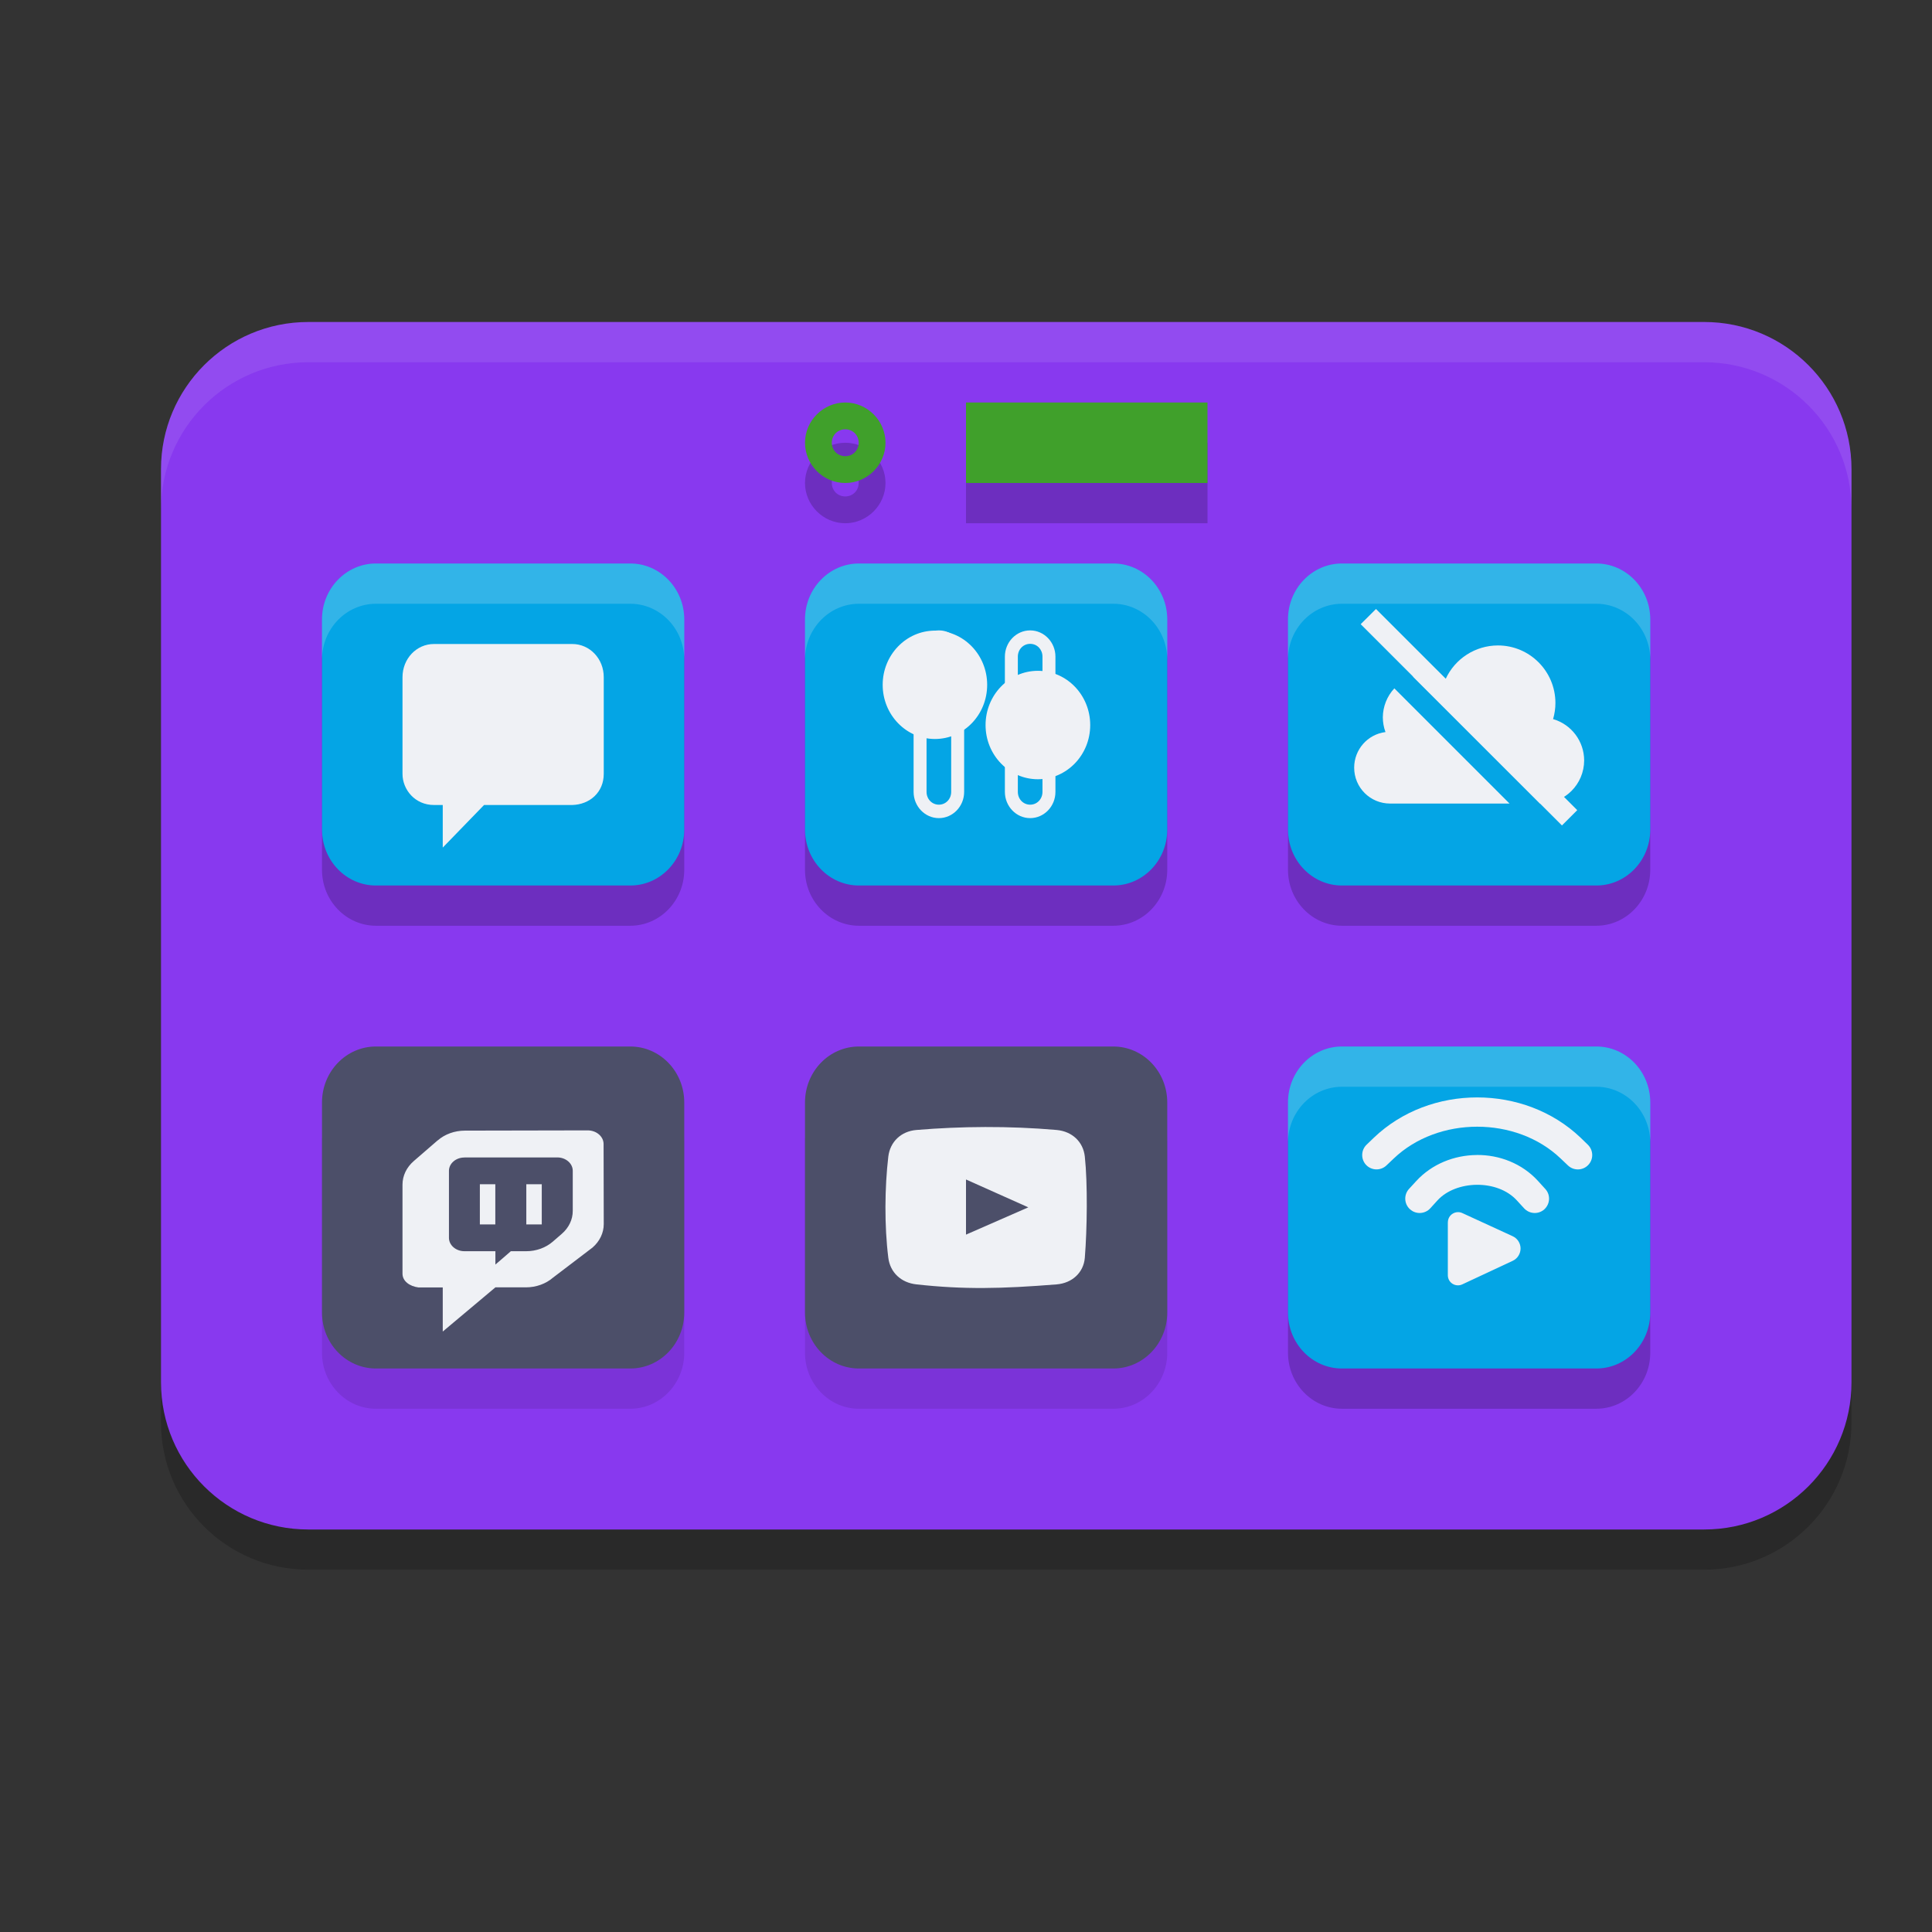 <svg xmlns="http://www.w3.org/2000/svg" width="24" height="24" version="1.1">
 <rect width="100%" height="100%" fill="#333333" stroke="none"/>
 <path style="opacity:0.2" d="M 3.83,4.5 H 21.17 c 1.011,0 1.83,0.819 1.83,1.829 v 11.341 c 0,1.01 -0.819,1.829 -1.83,1.829 H 3.83 C 2.819,19.5 2,18.681 2,17.671 V 6.329 C 2,5.319 2.819,4.5 3.83,4.5 Z"/>
 <path style="fill:#8839ef" d="M 3.83,4 H 21.17 c 1.011,0 1.83,0.819 1.83,1.829 V 17.171 C 23,18.181 22.181,19 21.17,19 H 3.83 C 2.819,19 2,18.181 2,17.171 V 5.829 C 2,4.819 2.819,4 3.83,4 Z"/>
 <path style="opacity:0.2" d="M 10.5,5.5 C 10.226,5.5 10,5.726 10,6 10,6.274 10.226,6.5 10.5,6.5 10.774,6.5 11,6.274 11,6 11,5.726 10.774,5.5 10.5,5.5 Z m 1.5,0 v 1 h 3 v -1 z m -1.5,0.333 c 0.094,0 0.167,0.073 0.167,0.167 0,0.094 -0.073,0.167 -0.167,0.167 -0.094,0 -0.167,-0.073 -0.167,-0.167 0,-0.094 0.073,-0.167 0.167,-0.167 z"/>
 <path style="opacity:0.1" d="M 4.671,13.5 C 4.301,13.5 4,13.811 4,14.195 v 2.609 C 4,17.189 4.301,17.5 4.671,17.5 H 7.829 C 8.199,17.5 8.5,17.189 8.5,16.805 V 14.195 C 8.5,13.811 8.199,13.5 7.829,13.5 Z m 6,0 C 10.301,13.5 10,13.811 10,14.195 v 2.609 C 10,17.189 10.301,17.5 10.671,17.5 h 3.158 C 14.199,17.5 14.5,17.189 14.5,16.805 V 14.195 C 14.5,13.811 14.199,13.5 13.829,13.5 Z"/>
 <path style="opacity:0.2" d="M 4.671,7.5 C 4.301,7.5 4,7.811 4,8.195 V 10.805 C 4,11.189 4.301,11.5 4.671,11.5 H 7.829 C 8.199,11.5 8.5,11.189 8.5,10.805 V 8.195 C 8.5,7.811 8.199,7.5 7.829,7.5 Z m 6,0 C 10.301,7.5 10,7.811 10,8.195 V 10.805 C 10,11.189 10.301,11.5 10.671,11.5 h 3.158 C 14.199,11.5 14.5,11.189 14.5,10.805 V 8.195 C 14.5,7.811 14.199,7.5 13.829,7.5 Z m 6,0 C 16.301,7.5 16,7.811 16,8.195 V 10.805 C 16,11.189 16.301,11.5 16.671,11.5 h 3.158 C 20.199,11.5 20.5,11.189 20.5,10.805 V 8.195 C 20.5,7.811 20.199,7.5 19.829,7.5 Z m 0,6 C 16.301,13.5 16,13.811 16,14.195 v 2.609 C 16,17.189 16.301,17.5 16.671,17.5 h 3.158 C 20.199,17.5 20.5,17.189 20.5,16.805 V 14.195 C 20.5,13.811 20.199,13.5 19.829,13.5 Z"/>
 <path style="fill:#40a02b" d="M 10.5,5 C 10.226,5 10,5.226 10,5.5 10,5.774 10.226,6 10.5,6 10.774,6 11,5.774 11,5.5 11,5.226 10.774,5 10.5,5 Z m 0,0.333 c 0.094,0 0.167,0.073 0.167,0.167 0,0.094 -0.073,0.167 -0.167,0.167 -0.094,0 -0.167,-0.073 -0.167,-0.167 0,-0.094 0.073,-0.167 0.167,-0.167 z"/>
 <path style="fill:#40a02b" d="m 12,5 h 3 v 1 h -3 z m 0,0"/>
 <path style="fill:#04a5e5" d="M 4.67,7 H 7.83 C 8.2,7 8.5,7.311 8.5,7.695 V 10.305 C 8.5,10.689 8.2,11 7.83,11 H 4.67 C 4.3,11 4,10.689 4,10.305 V 7.695 C 4,7.311 4.3,7 4.67,7 Z m 0,0"/>
 <path style="fill:#eff1f5" d="M 7.109,8 C 7.325,8 7.501,8.182 7.5,8.413 V 9.613 C 7.5,9.843 7.326,9.994 7.109,10 H 6.013 L 5.5,10.529 V 10 H 5.391 C 5.156,10 5,9.81 5,9.613 V 8.413 C 5,8.182 5.174,8 5.391,8 Z"/>
 <path style="fill:#04a5e5" d="m 10.67,7 h 3.159 C 14.2,7 14.5,7.311 14.5,7.695 V 10.305 C 14.5,10.689 14.2,11 13.83,11 H 10.67 C 10.3,11 10,10.689 10,10.305 V 7.695 C 10,7.311 10.3,7 10.67,7 Z m 0,0"/>
 <path style="fill:#eff1f5" d="m 11.663,7.831 c -0.173,0 -0.314,0.146 -0.314,0.326 v 1.68 c 0,0.179 0.141,0.326 0.314,0.326 0.173,0 0.314,-0.146 0.314,-0.326 V 8.157 c 0,-0.179 -0.141,-0.326 -0.314,-0.326 z m 0,0.167 c 0.087,0 0.153,0.07 0.153,0.159 v 1.68 c 0,0.089 -0.067,0.159 -0.153,0.159 -0.086,0 -0.153,-0.07 -0.153,-0.159 V 8.157 c 0,-0.089 0.067,-0.159 0.153,-0.159 z m 0,0"/>
 <path style="fill:#eff1f5" d="m 12.263,8.507 c 0,0.372 -0.29,0.673 -0.649,0.673 -0.358,0 -0.649,-0.301 -0.649,-0.673 0,-0.371 0.291,-0.673 0.649,-0.673 0.358,0 0.649,0.301 0.649,0.673 z m 0,0"/>
 <path style="fill:#eff1f5" d="m 12.797,7.831 c -0.173,0 -0.314,0.146 -0.314,0.326 v 1.68 c 0,0.179 0.141,0.326 0.314,0.326 0.173,0 0.314,-0.146 0.314,-0.326 V 8.157 c 0,-0.179 -0.141,-0.326 -0.314,-0.326 z m 0,0.167 c 0.087,0 0.153,0.07 0.153,0.159 v 1.68 c 0,0.089 -0.067,0.159 -0.153,0.159 -0.086,0 -0.153,-0.07 -0.153,-0.159 V 8.157 c 0,-0.089 0.067,-0.159 0.153,-0.159 z m 0,0"/>
 <path style="fill:#eff1f5" d="m 13.543,9.007 c 0,0.372 -0.291,0.673 -0.65,0.673 -0.358,0 -0.65,-0.301 -0.65,-0.673 0,-0.372 0.291,-0.674 0.65,-0.674 0.358,0 0.65,0.301 0.65,0.674 z m 0,0"/>
 <path style="fill:#04a5e5" d="m 16.67,7 h 3.159 C 20.2,7 20.5,7.311 20.5,7.695 V 10.305 C 20.5,10.689 20.2,11 19.83,11 H 16.67 C 16.3,11 16,10.689 16,10.305 V 7.695 C 16,7.311 16.3,7 16.67,7 Z m 0,0"/>
 <path style="fill:#04a5e5" d="m 16.67,13 h 3.159 C 20.2,13 20.5,13.311 20.5,13.695 v 2.609 C 20.5,16.689 20.2,17 19.83,17 H 16.67 C 16.3,17 16,16.689 16,16.305 V 13.695 C 16,13.311 16.3,13 16.67,13 Z m 0,0"/>
 <path style="fill:#4c4f69" d="m 10.67,13 h 3.159 C 14.2,13 14.5,13.311 14.5,13.695 v 2.609 C 14.5,16.689 14.2,17 13.83,17 H 10.67 C 10.3,17 10,16.689 10,16.305 V 13.695 C 10,13.311 10.3,13 10.67,13 Z m 0,0"/>
 <path style="fill:#4c4f69" d="M 4.67,13 H 7.83 C 8.2,13 8.5,13.311 8.5,13.695 v 2.609 C 8.5,16.689 8.2,17 7.83,17 H 4.67 C 4.3,17 4,16.689 4,16.305 V 13.695 C 4,13.311 4.3,13 4.67,13 Z m 0,0"/>
 <path style="fill:#eff1f5" d="m 5.437,14.166 -0.297,0.257 C 5.05,14.501 5,14.606 5,14.716 v 1.106 c 0,0.094 0.09,0.157 0.198,0.171 H 5.5 V 16.541 l 0.654,-0.549 h 0.379 c 0.127,0 0.248,-0.044 0.337,-0.121 L 7.36,15.498 C 7.45,15.42 7.5,15.316 7.5,15.206 l -0.002,-0.994 c 0,-0.094 -0.089,-0.17 -0.198,-0.17 l -1.526,0.003 c -0.127,6.5e-4 -0.248,0.044 -0.337,0.122 z m 0.332,0.212 h 1.154 c 0.106,0 0.192,0.075 0.192,0.166 v 0.499 c 0,0.107 -0.049,0.209 -0.136,0.284 l -0.113,0.098 c -0.087,0.075 -0.205,0.118 -0.328,0.118 H 6.346 L 6.154,15.709 V 15.543 H 5.769 c -0.106,0 -0.192,-0.075 -0.192,-0.166 v -0.832 c 0,-0.092 0.086,-0.166 0.192,-0.166 z m 0.192,0.333 v 0.499 h 0.192 v -0.499 z m 0.577,0 v 0.499 h 0.192 v -0.499 z"/>
 <path style="fill:#eff1f5" d="m 11.384,14.037 c -0.192,0.016 -0.327,0.148 -0.349,0.33 -0.045,0.382 -0.05,0.86 0,1.258 0.023,0.181 0.157,0.309 0.349,0.33 0.588,0.065 1.058,0.055 1.743,0 0.193,-0.016 0.334,-0.148 0.349,-0.33 0.029,-0.357 0.036,-0.926 0,-1.258 -0.02,-0.182 -0.156,-0.312 -0.349,-0.33 -0.597,-0.052 -1.191,-0.046 -1.743,0 z M 12,14.652 12.774,14.998 12,15.337 Z"/>
 <path style="fill:#eff1f5" d="m 18.607,8.018 c -0.279,7e-4 -0.532,0.163 -0.649,0.417 -0.075,-0.039 -0.16,-0.059 -0.244,-0.06 -0.055,0.001 -0.11,0.011 -0.162,0.029 l 1.579,1.578 h 0.012 c 0.296,0 0.535,-0.239 0.536,-0.536 -7e-4,-0.238 -0.158,-0.447 -0.386,-0.513 0.019,-0.065 0.029,-0.133 0.029,-0.201 -7e-4,-0.394 -0.32,-0.714 -0.714,-0.714 z M 17.321,8.551 C 17.23,8.649 17.179,8.777 17.178,8.911 c 7e-4,0.063 0.011,0.125 0.033,0.183 -0.223,0.028 -0.389,0.218 -0.389,0.442 0,0.247 0.199,0.446 0.446,0.446 h 1.484 z m 0,0"/>
 <path style="fill:#eff1f5" d="m 17.093,7.565 -0.19,0.189 2.5,2.5 0.19,-0.19 z m 0,0"/>
 <g transform="matrix(0.5,0,0,0.5,0.271,-0.594)">
  <path style="fill:#eff1f5" d="m 36.158,28.453 c -0.935,0 -1.869,0.333 -2.568,1.002 l -0.179,0.172 c -0.142,0.137 -0.146,0.363 -0.011,0.505 0.137,0.142 0.363,0.146 0.505,0.01 l 0.179,-0.17 c 1.104,-1.055 3.047,-1.055 4.149,0 l 0.179,0.17 c 0.142,0.137 0.368,0.133 0.505,-0.01 0.137,-0.142 0.131,-0.368 -0.011,-0.505 l -0.177,-0.172 c -0.699,-0.668 -1.634,-1.002 -2.57,-1.002 z m -0.011,1.431 c -0.561,0.004 -1.116,0.225 -1.503,0.647 l -0.179,0.195 c -0.134,0.146 -0.123,0.374 0.024,0.506 0.146,0.133 0.372,0.121 0.505,-0.025 l 0.177,-0.195 c 0.456,-0.501 1.486,-0.534 1.973,0 l 0.179,0.195 c 0.133,0.146 0.359,0.158 0.505,0.025 0.145,-0.134 0.156,-0.36 0.022,-0.505 l -0.179,-0.197 c -0.4,-0.439 -0.965,-0.652 -1.525,-0.647 z m 0,0"/>
  <path style="fill:#eff1f5" d="m 35.429,31.557 v 1.314 c 0,0.086 0.043,0.166 0.116,0.212 0.073,0.046 0.165,0.052 0.243,0.015 l 1.254,-0.586 c 0.119,-0.056 0.194,-0.176 0.194,-0.307 -0.001,-0.131 -0.078,-0.25 -0.197,-0.304 l -1.251,-0.575 c -0.078,-0.036 -0.169,-0.029 -0.241,0.017 -0.074,0.046 -0.117,0.127 -0.117,0.213 z m 0,0"/>
 </g>
 <path style="opacity:0.1;fill:#eff1f5" d="M 3.83,4 C 2.819,4 2,4.819 2,5.829 v 0.5 C 2,5.319 2.819,4.5 3.83,4.5 H 21.17 c 1.011,0 1.83,0.819 1.83,1.829 v -0.5 C 23,4.819 22.181,4 21.17,4 Z"/>
 <path style="opacity:0.2;fill:#eff1f5" d="M 4.671,7 C 4.301,7 4,7.311 4,7.695 v 0.5 C 4,7.811 4.301,7.5 4.671,7.5 H 7.829 C 8.199,7.5 8.5,7.811 8.5,8.195 v -0.5 C 8.5,7.311 8.199,7 7.829,7 Z M 10.671,7 C 10.301,7 10,7.311 10,7.695 v 0.5 C 10,7.811 10.301,7.5 10.671,7.5 h 3.158 C 14.199,7.5 14.5,7.811 14.5,8.195 v -0.5 C 14.5,7.311 14.199,7 13.829,7 Z m 6,0 C 16.301,7 16,7.311 16,7.695 v 0.5 C 16,7.811 16.301,7.5 16.671,7.5 h 3.158 C 20.199,7.5 20.5,7.811 20.5,8.195 v -0.5 C 20.5,7.311 20.199,7 19.829,7 Z m 0,6 C 16.301,13 16,13.311 16,13.695 v 0.5 C 16,13.811 16.301,13.5 16.671,13.5 h 3.158 C 20.199,13.5 20.5,13.811 20.5,14.195 v -0.5 C 20.5,13.311 20.199,13 19.829,13 Z"/>
</svg>
